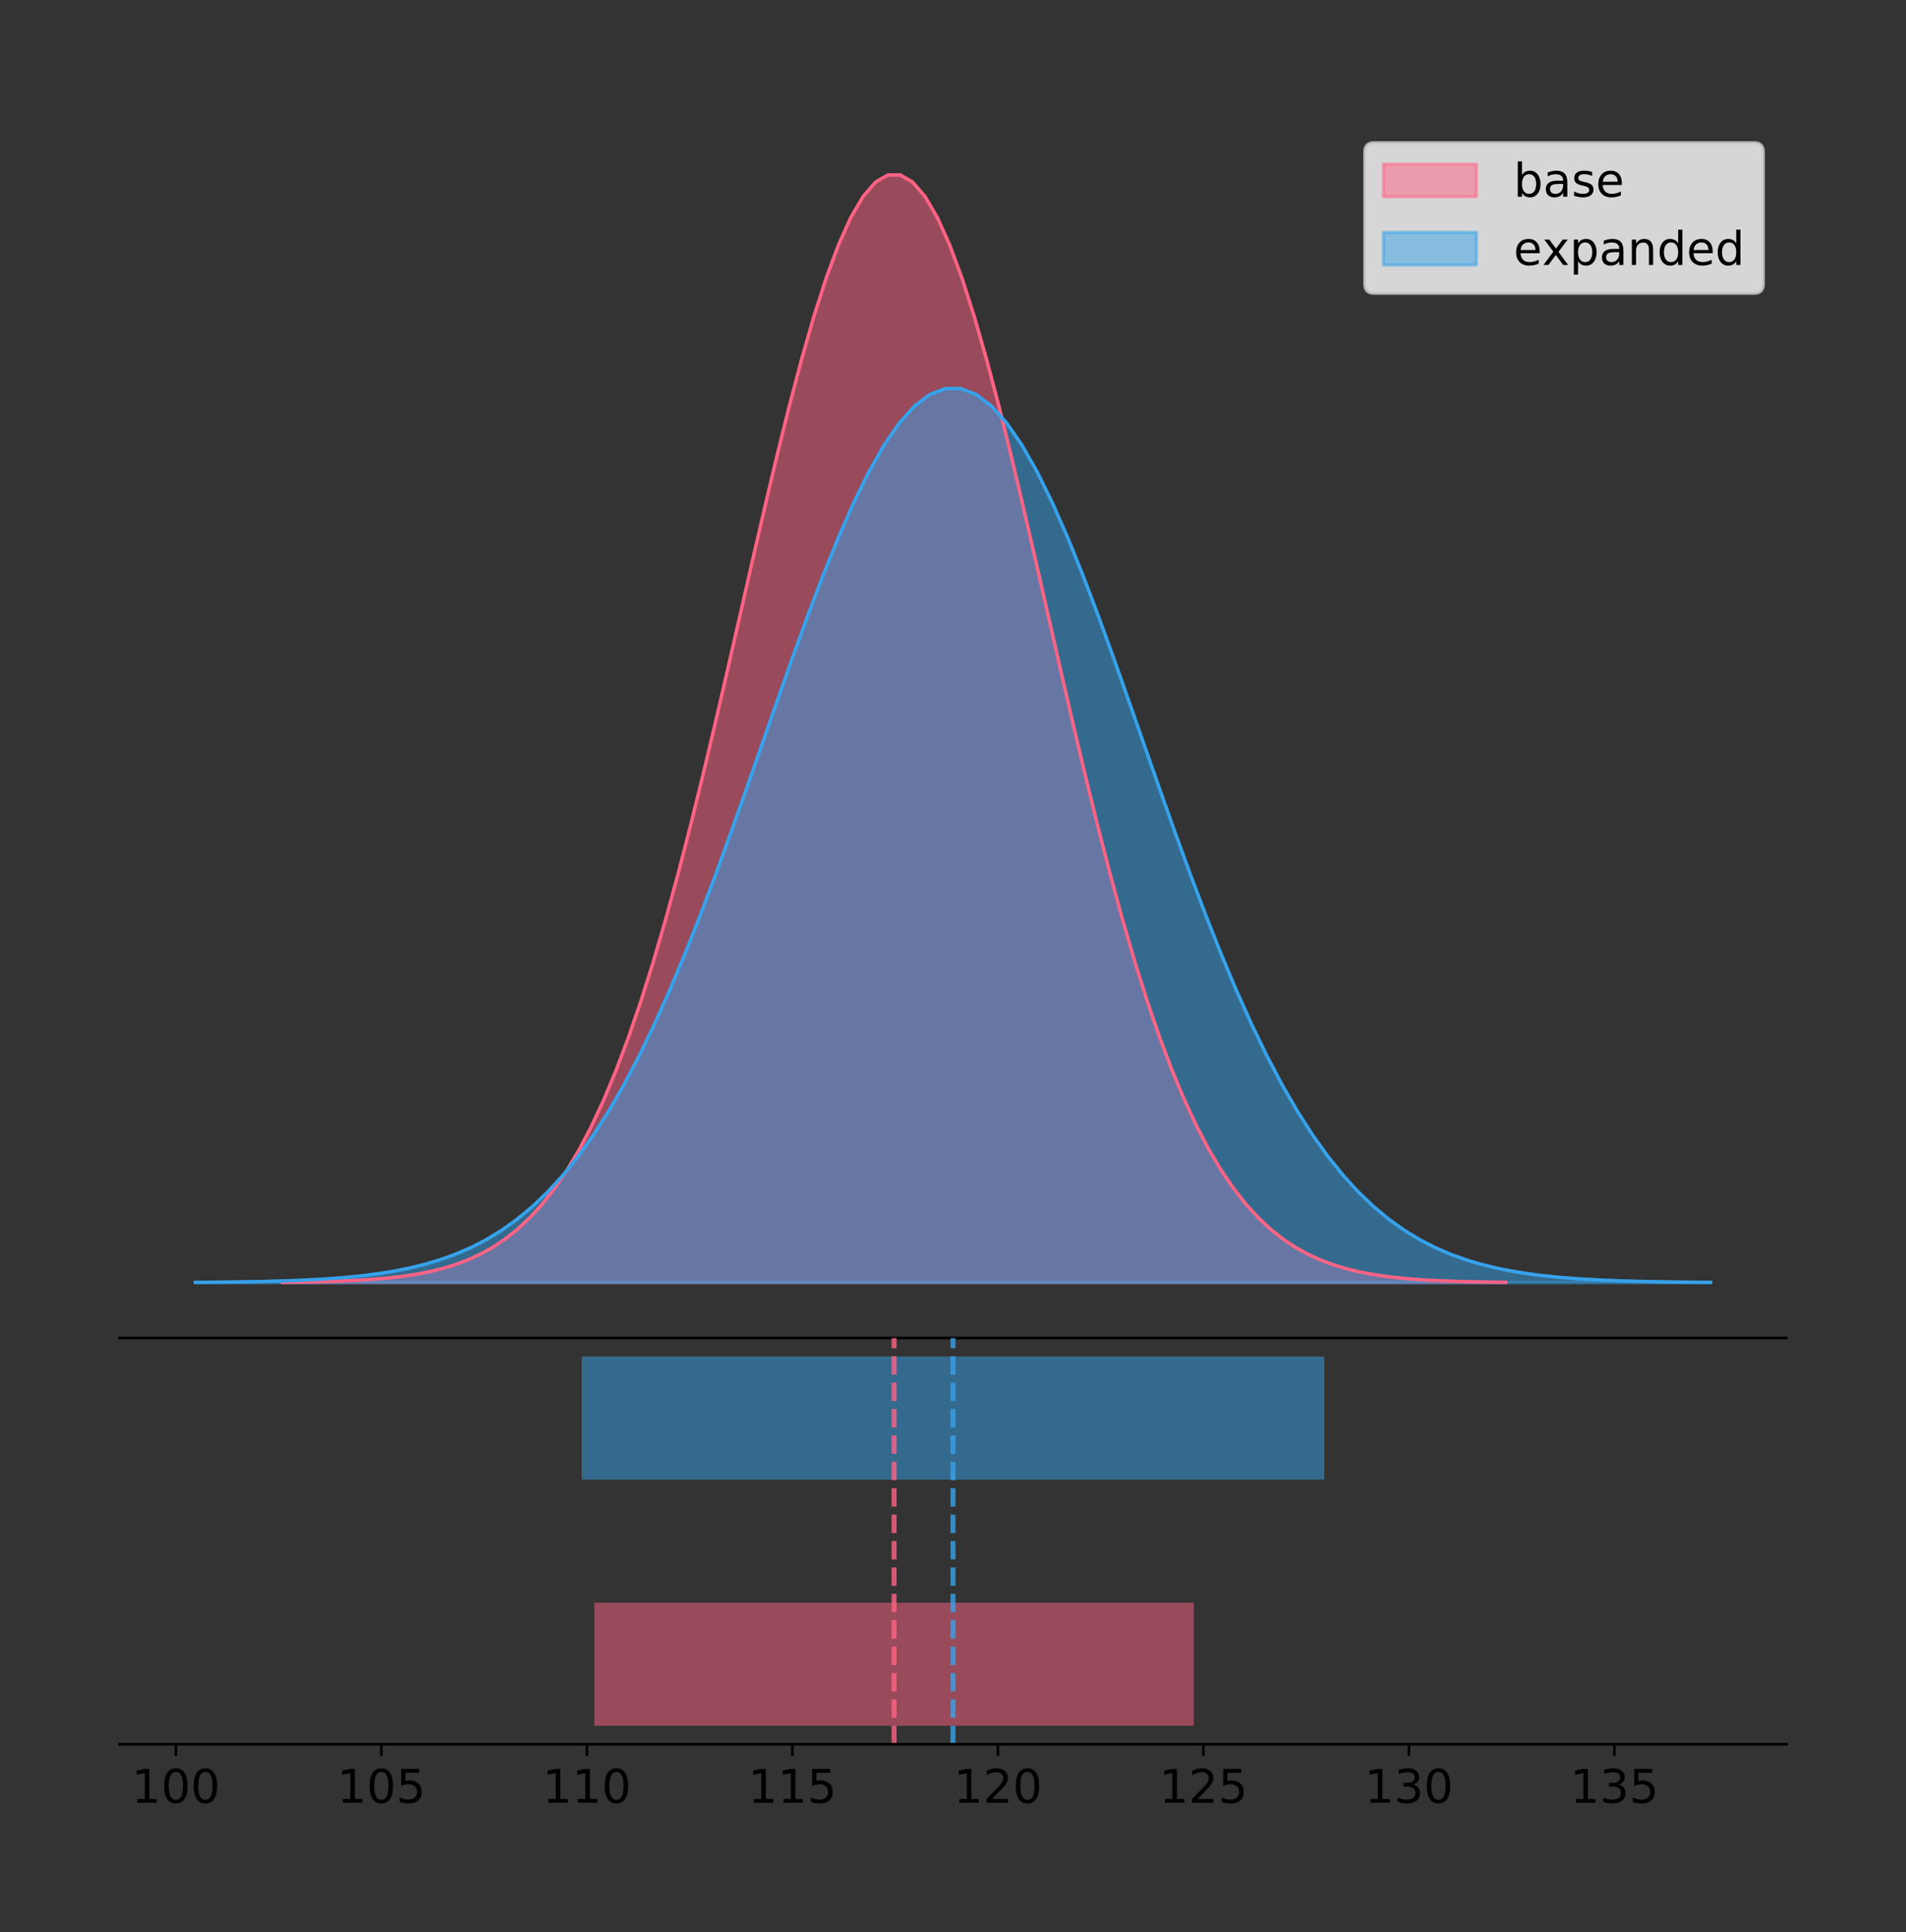 <?xml version="1.0" encoding="utf-8" standalone="no"?>
<!DOCTYPE svg PUBLIC "-//W3C//DTD SVG 1.1//EN"
  "http://www.w3.org/Graphics/SVG/1.1/DTD/svg11.dtd">
<!-- Created with matplotlib (https://matplotlib.org/) -->
<svg height="581.789pt" version="1.1" viewBox="0 0 574.2 581.789" width="574.2pt" xmlns="http://www.w3.org/2000/svg" xmlns:xlink="http://www.w3.org/1999/xlink">
 <rect x="0" y="0" width="574.2" height="581.789" fill="#333333" stroke="none"/>
 <defs>
  <style type="text/css">
*{stroke-linecap:butt;stroke-linejoin:round;}
  </style>
 </defs>
 <g id="figure_1">
  <g id="patch_1">
   <path d="M 0 581.789 
L 574.2 581.789 
L 574.2 0 
L 0 0 
z
" style="fill:none;"/>
  </g>
  <g id="axes_1">
   <g id="patch_2">
    <path d="M 36 402.93 
L 538.2 402.93 
L 538.2 36 
L 36 36 
z
" style="fill:none;"/>
   </g>
   <g id="PolyCollection_1">
    <defs>
     <path d="M 85.093 -195.538 
L 85.093 -195.65 
L 88.815 -195.692 
L 92.538 -195.749 
L 96.26 -195.825 
L 99.982 -195.925 
L 103.704 -196.058 
L 107.427 -196.23 
L 111.149 -196.455 
L 114.871 -196.744 
L 118.594 -197.115 
L 122.316 -197.585 
L 126.038 -198.179 
L 129.76 -198.923 
L 133.483 -199.848 
L 137.205 -200.99 
L 140.927 -202.39 
L 144.65 -204.093 
L 148.372 -206.151 
L 152.094 -208.617 
L 155.816 -211.552 
L 159.539 -215.017 
L 163.261 -219.078 
L 166.983 -223.801 
L 170.706 -229.25 
L 174.428 -235.488 
L 178.15 -242.572 
L 181.872 -250.552 
L 185.595 -259.468 
L 189.317 -269.344 
L 193.039 -280.192 
L 196.762 -292.002 
L 200.484 -304.744 
L 204.206 -318.365 
L 207.928 -332.786 
L 211.651 -347.901 
L 215.373 -363.58 
L 219.095 -379.667 
L 222.818 -395.98 
L 226.54 -412.318 
L 230.262 -428.462 
L 233.984 -444.18 
L 237.707 -459.23 
L 241.429 -473.372 
L 245.151 -486.366 
L 248.874 -497.987 
L 252.596 -508.025 
L 256.318 -516.294 
L 260.04 -522.64 
L 263.763 -526.94 
L 267.485 -529.111 
L 271.207 -529.111 
L 274.93 -526.94 
L 278.652 -522.64 
L 282.374 -516.294 
L 286.096 -508.025 
L 289.819 -497.987 
L 293.541 -486.366 
L 297.263 -473.372 
L 300.986 -459.23 
L 304.708 -444.18 
L 308.43 -428.462 
L 312.152 -412.318 
L 315.875 -395.98 
L 319.597 -379.667 
L 323.319 -363.58 
L 327.041 -347.901 
L 330.764 -332.786 
L 334.486 -318.365 
L 338.208 -304.744 
L 341.931 -292.002 
L 345.653 -280.192 
L 349.375 -269.344 
L 353.097 -259.468 
L 356.82 -250.552 
L 360.542 -242.572 
L 364.264 -235.488 
L 367.987 -229.25 
L 371.709 -223.801 
L 375.431 -219.078 
L 379.153 -215.017 
L 382.876 -211.552 
L 386.598 -208.617 
L 390.32 -206.151 
L 394.043 -204.093 
L 397.765 -202.39 
L 401.487 -200.99 
L 405.209 -199.848 
L 408.932 -198.923 
L 412.654 -198.179 
L 416.376 -197.585 
L 420.099 -197.115 
L 423.821 -196.744 
L 427.543 -196.455 
L 431.265 -196.23 
L 434.988 -196.058 
L 438.71 -195.925 
L 442.432 -195.825 
L 446.155 -195.749 
L 449.877 -195.692 
L 453.599 -195.65 
L 453.599 -195.538 
L 453.599 -195.538 
L 449.877 -195.538 
L 446.155 -195.538 
L 442.432 -195.538 
L 438.71 -195.538 
L 434.988 -195.538 
L 431.265 -195.538 
L 427.543 -195.538 
L 423.821 -195.538 
L 420.099 -195.538 
L 416.376 -195.538 
L 412.654 -195.538 
L 408.932 -195.538 
L 405.209 -195.538 
L 401.487 -195.538 
L 397.765 -195.538 
L 394.043 -195.538 
L 390.32 -195.538 
L 386.598 -195.538 
L 382.876 -195.538 
L 379.153 -195.538 
L 375.431 -195.538 
L 371.709 -195.538 
L 367.987 -195.538 
L 364.264 -195.538 
L 360.542 -195.538 
L 356.82 -195.538 
L 353.097 -195.538 
L 349.375 -195.538 
L 345.653 -195.538 
L 341.931 -195.538 
L 338.208 -195.538 
L 334.486 -195.538 
L 330.764 -195.538 
L 327.041 -195.538 
L 323.319 -195.538 
L 319.597 -195.538 
L 315.875 -195.538 
L 312.152 -195.538 
L 308.43 -195.538 
L 304.708 -195.538 
L 300.986 -195.538 
L 297.263 -195.538 
L 293.541 -195.538 
L 289.819 -195.538 
L 286.096 -195.538 
L 282.374 -195.538 
L 278.652 -195.538 
L 274.93 -195.538 
L 271.207 -195.538 
L 267.485 -195.538 
L 263.763 -195.538 
L 260.04 -195.538 
L 256.318 -195.538 
L 252.596 -195.538 
L 248.874 -195.538 
L 245.151 -195.538 
L 241.429 -195.538 
L 237.707 -195.538 
L 233.984 -195.538 
L 230.262 -195.538 
L 226.54 -195.538 
L 222.818 -195.538 
L 219.095 -195.538 
L 215.373 -195.538 
L 211.651 -195.538 
L 207.928 -195.538 
L 204.206 -195.538 
L 200.484 -195.538 
L 196.762 -195.538 
L 193.039 -195.538 
L 189.317 -195.538 
L 185.595 -195.538 
L 181.872 -195.538 
L 178.15 -195.538 
L 174.428 -195.538 
L 170.706 -195.538 
L 166.983 -195.538 
L 163.261 -195.538 
L 159.539 -195.538 
L 155.816 -195.538 
L 152.094 -195.538 
L 148.372 -195.538 
L 144.65 -195.538 
L 140.927 -195.538 
L 137.205 -195.538 
L 133.483 -195.538 
L 129.76 -195.538 
L 126.038 -195.538 
L 122.316 -195.538 
L 118.594 -195.538 
L 114.871 -195.538 
L 111.149 -195.538 
L 107.427 -195.538 
L 103.704 -195.538 
L 99.982 -195.538 
L 96.26 -195.538 
L 92.538 -195.538 
L 88.815 -195.538 
L 85.093 -195.538 
z
" id="mfe438e89d6" style="stroke:#ff6384;stroke-opacity:0.5;"/>
    </defs>
    <g clip-path="url(#p6d19e735dc)">
     <use style="fill:#ff6384;fill-opacity:0.5;stroke:#ff6384;stroke-opacity:0.5;" x="0" xlink:href="#mfe438e89d6" y="581.789"/>
    </g>
   </g>
   <g id="PolyCollection_2">
    <defs>
     <path d="M 58.827 -195.538 
L 58.827 -195.628 
L 63.439 -195.662 
L 68.05 -195.708 
L 72.662 -195.769 
L 77.274 -195.851 
L 81.885 -195.957 
L 86.497 -196.097 
L 91.108 -196.278 
L 95.72 -196.512 
L 100.331 -196.811 
L 104.943 -197.19 
L 109.555 -197.67 
L 114.166 -198.27 
L 118.778 -199.017 
L 123.389 -199.939 
L 128.001 -201.069 
L 132.612 -202.444 
L 137.224 -204.104 
L 141.836 -206.095 
L 146.447 -208.464 
L 151.059 -211.261 
L 155.67 -214.539 
L 160.282 -218.351 
L 164.893 -222.749 
L 169.505 -227.784 
L 174.117 -233.502 
L 178.728 -239.944 
L 183.34 -247.14 
L 187.951 -255.112 
L 192.563 -263.867 
L 197.174 -273.4 
L 201.786 -283.685 
L 206.398 -294.68 
L 211.009 -306.319 
L 215.621 -318.52 
L 220.232 -331.175 
L 224.844 -344.16 
L 229.455 -357.327 
L 234.067 -370.515 
L 238.679 -383.546 
L 243.29 -396.232 
L 247.902 -408.38 
L 252.513 -419.795 
L 257.125 -430.283 
L 261.736 -439.663 
L 266.348 -447.765 
L 270.96 -454.44 
L 275.571 -459.562 
L 280.183 -463.033 
L 284.794 -464.785 
L 289.406 -464.785 
L 294.017 -463.033 
L 298.629 -459.562 
L 303.24 -454.44 
L 307.852 -447.765 
L 312.464 -439.663 
L 317.075 -430.283 
L 321.687 -419.795 
L 326.298 -408.38 
L 330.91 -396.232 
L 335.521 -383.546 
L 340.133 -370.515 
L 344.745 -357.327 
L 349.356 -344.16 
L 353.968 -331.175 
L 358.579 -318.52 
L 363.191 -306.319 
L 367.802 -294.68 
L 372.414 -283.685 
L 377.026 -273.4 
L 381.637 -263.867 
L 386.249 -255.112 
L 390.86 -247.14 
L 395.472 -239.944 
L 400.083 -233.502 
L 404.695 -227.784 
L 409.307 -222.749 
L 413.918 -218.351 
L 418.53 -214.539 
L 423.141 -211.261 
L 427.753 -208.464 
L 432.364 -206.095 
L 436.976 -204.104 
L 441.588 -202.444 
L 446.199 -201.069 
L 450.811 -199.939 
L 455.422 -199.017 
L 460.034 -198.27 
L 464.645 -197.67 
L 469.257 -197.19 
L 473.869 -196.811 
L 478.48 -196.512 
L 483.092 -196.278 
L 487.703 -196.097 
L 492.315 -195.957 
L 496.926 -195.851 
L 501.538 -195.769 
L 506.15 -195.708 
L 510.761 -195.662 
L 515.373 -195.628 
L 515.373 -195.538 
L 515.373 -195.538 
L 510.761 -195.538 
L 506.15 -195.538 
L 501.538 -195.538 
L 496.926 -195.538 
L 492.315 -195.538 
L 487.703 -195.538 
L 483.092 -195.538 
L 478.48 -195.538 
L 473.869 -195.538 
L 469.257 -195.538 
L 464.645 -195.538 
L 460.034 -195.538 
L 455.422 -195.538 
L 450.811 -195.538 
L 446.199 -195.538 
L 441.588 -195.538 
L 436.976 -195.538 
L 432.364 -195.538 
L 427.753 -195.538 
L 423.141 -195.538 
L 418.53 -195.538 
L 413.918 -195.538 
L 409.307 -195.538 
L 404.695 -195.538 
L 400.083 -195.538 
L 395.472 -195.538 
L 390.86 -195.538 
L 386.249 -195.538 
L 381.637 -195.538 
L 377.026 -195.538 
L 372.414 -195.538 
L 367.802 -195.538 
L 363.191 -195.538 
L 358.579 -195.538 
L 353.968 -195.538 
L 349.356 -195.538 
L 344.745 -195.538 
L 340.133 -195.538 
L 335.521 -195.538 
L 330.91 -195.538 
L 326.298 -195.538 
L 321.687 -195.538 
L 317.075 -195.538 
L 312.464 -195.538 
L 307.852 -195.538 
L 303.24 -195.538 
L 298.629 -195.538 
L 294.017 -195.538 
L 289.406 -195.538 
L 284.794 -195.538 
L 280.183 -195.538 
L 275.571 -195.538 
L 270.96 -195.538 
L 266.348 -195.538 
L 261.736 -195.538 
L 257.125 -195.538 
L 252.513 -195.538 
L 247.902 -195.538 
L 243.29 -195.538 
L 238.679 -195.538 
L 234.067 -195.538 
L 229.455 -195.538 
L 224.844 -195.538 
L 220.232 -195.538 
L 215.621 -195.538 
L 211.009 -195.538 
L 206.398 -195.538 
L 201.786 -195.538 
L 197.174 -195.538 
L 192.563 -195.538 
L 187.951 -195.538 
L 183.34 -195.538 
L 178.728 -195.538 
L 174.117 -195.538 
L 169.505 -195.538 
L 164.893 -195.538 
L 160.282 -195.538 
L 155.67 -195.538 
L 151.059 -195.538 
L 146.447 -195.538 
L 141.836 -195.538 
L 137.224 -195.538 
L 132.612 -195.538 
L 128.001 -195.538 
L 123.389 -195.538 
L 118.778 -195.538 
L 114.166 -195.538 
L 109.555 -195.538 
L 104.943 -195.538 
L 100.331 -195.538 
L 95.72 -195.538 
L 91.108 -195.538 
L 86.497 -195.538 
L 81.885 -195.538 
L 77.274 -195.538 
L 72.662 -195.538 
L 68.05 -195.538 
L 63.439 -195.538 
L 58.827 -195.538 
z
" id="m4efca9e11e" style="stroke:#36a2eb;stroke-opacity:0.5;"/>
    </defs>
    <g clip-path="url(#p6d19e735dc)">
     <use style="fill:#36a2eb;fill-opacity:0.5;stroke:#36a2eb;stroke-opacity:0.5;" x="0" xlink:href="#m4efca9e11e" y="581.789"/>
    </g>
   </g>
   <g id="line2d_1">
    <path clip-path="url(#p6d19e735dc)" d="M 85.093 386.139 
L 88.815 386.097 
L 92.538 386.04 
L 96.26 385.965 
L 99.982 385.864 
L 103.704 385.732 
L 107.427 385.559 
L 111.149 385.334 
L 114.871 385.045 
L 118.594 384.675 
L 122.316 384.204 
L 126.038 383.61 
L 129.76 382.867 
L 133.483 381.941 
L 137.205 380.799 
L 140.927 379.399 
L 144.65 377.696 
L 148.372 375.639 
L 152.094 373.172 
L 155.816 370.238 
L 159.539 366.772 
L 163.261 362.711 
L 166.983 357.989 
L 170.706 352.539 
L 174.428 346.301 
L 178.15 339.217 
L 181.872 331.237 
L 185.595 322.322 
L 189.317 312.445 
L 193.039 301.597 
L 196.762 289.787 
L 200.484 277.045 
L 204.206 263.424 
L 207.928 249.004 
L 211.651 233.888 
L 215.373 218.209 
L 219.095 202.123 
L 222.818 185.809 
L 226.54 169.471 
L 230.262 153.327 
L 233.984 137.61 
L 237.707 122.559 
L 241.429 108.418 
L 245.151 95.423 
L 248.874 83.803 
L 252.596 73.765 
L 256.318 65.495 
L 260.04 59.15 
L 263.763 54.85 
L 267.485 52.679 
L 271.207 52.679 
L 274.93 54.85 
L 278.652 59.15 
L 282.374 65.495 
L 286.096 73.765 
L 289.819 83.803 
L 293.541 95.423 
L 297.263 108.418 
L 300.986 122.559 
L 304.708 137.61 
L 308.43 153.327 
L 312.152 169.471 
L 315.875 185.809 
L 319.597 202.123 
L 323.319 218.209 
L 327.041 233.888 
L 330.764 249.004 
L 334.486 263.424 
L 338.208 277.045 
L 341.931 289.787 
L 345.653 301.597 
L 349.375 312.445 
L 353.097 322.322 
L 356.82 331.237 
L 360.542 339.217 
L 364.264 346.301 
L 367.987 352.539 
L 371.709 357.989 
L 375.431 362.711 
L 379.153 366.772 
L 382.876 370.238 
L 386.598 373.172 
L 390.32 375.639 
L 394.043 377.696 
L 397.765 379.399 
L 401.487 380.799 
L 405.209 381.941 
L 408.932 382.867 
L 412.654 383.61 
L 416.376 384.204 
L 420.099 384.675 
L 423.821 385.045 
L 427.543 385.334 
L 431.265 385.559 
L 434.988 385.732 
L 438.71 385.864 
L 442.432 385.965 
L 446.155 386.04 
L 449.877 386.097 
L 453.599 386.139 
" style="fill:none;stroke:#ff6384;stroke-linecap:square;"/>
   </g>
   <g id="line2d_2">
    <path clip-path="url(#p6d19e735dc)" d="M 58.827 386.161 
L 63.439 386.127 
L 68.05 386.081 
L 72.662 386.02 
L 77.274 385.939 
L 81.885 385.832 
L 86.497 385.692 
L 91.108 385.511 
L 95.72 385.278 
L 100.331 384.979 
L 104.943 384.599 
L 109.555 384.12 
L 114.166 383.519 
L 118.778 382.773 
L 123.389 381.851 
L 128.001 380.721 
L 132.612 379.346 
L 137.224 377.685 
L 141.836 375.694 
L 146.447 373.326 
L 151.059 370.529 
L 155.67 367.251 
L 160.282 363.439 
L 164.893 359.04 
L 169.505 354.005 
L 174.117 348.287 
L 178.728 341.846 
L 183.34 334.65 
L 187.951 326.678 
L 192.563 317.922 
L 197.174 308.389 
L 201.786 298.104 
L 206.398 287.11 
L 211.009 275.47 
L 215.621 263.27 
L 220.232 250.614 
L 224.844 237.63 
L 229.455 224.462 
L 234.067 211.275 
L 238.679 198.244 
L 243.29 185.557 
L 247.902 173.409 
L 252.513 161.995 
L 257.125 151.506 
L 261.736 142.126 
L 266.348 134.024 
L 270.96 127.349 
L 275.571 122.227 
L 280.183 118.757 
L 284.794 117.004 
L 289.406 117.004 
L 294.017 118.757 
L 298.629 122.227 
L 303.24 127.349 
L 307.852 134.024 
L 312.464 142.126 
L 317.075 151.506 
L 321.687 161.995 
L 326.298 173.409 
L 330.91 185.557 
L 335.521 198.244 
L 340.133 211.275 
L 344.745 224.462 
L 349.356 237.63 
L 353.968 250.614 
L 358.579 263.27 
L 363.191 275.47 
L 367.802 287.11 
L 372.414 298.104 
L 377.026 308.389 
L 381.637 317.922 
L 386.249 326.678 
L 390.86 334.65 
L 395.472 341.846 
L 400.083 348.287 
L 404.695 354.005 
L 409.307 359.04 
L 413.918 363.439 
L 418.53 367.251 
L 423.141 370.529 
L 427.753 373.326 
L 432.364 375.694 
L 436.976 377.685 
L 441.588 379.346 
L 446.199 380.721 
L 450.811 381.851 
L 455.422 382.773 
L 460.034 383.519 
L 464.645 384.12 
L 469.257 384.599 
L 473.869 384.979 
L 478.48 385.278 
L 483.092 385.511 
L 487.703 385.692 
L 492.315 385.832 
L 496.926 385.939 
L 501.538 386.02 
L 506.15 386.081 
L 510.761 386.127 
L 515.373 386.161 
" style="fill:none;stroke:#36a2eb;stroke-linecap:square;"/>
   </g>
   <g id="patch_3">
    <path d="M 36 402.93 
L 538.2 402.93 
" style="fill:none;stroke:#000000;stroke-linecap:square;stroke-linejoin:miter;stroke-width:0.8;"/>
   </g>
   <g id="legend_1">
    <g id="patch_4">
     <path d="M 413.972 88.299 
L 528.4 88.299 
Q 531.2 88.299 531.2 85.499 
L 531.2 45.8 
Q 531.2 43 528.4 43 
L 413.972 43 
Q 411.172 43 411.172 45.8 
L 411.172 85.499 
Q 411.172 88.299 413.972 88.299 
z
" style="fill:#ffffff;opacity:0.8;stroke:#cccccc;stroke-linejoin:miter;"/>
    </g>
    <g id="patch_5">
     <path d="M 416.772 59.238 
L 444.772 59.238 
L 444.772 49.438 
L 416.772 49.438 
z
" style="fill:#ff6384;opacity:0.5;stroke:#ff6384;stroke-linejoin:miter;"/>
    </g>
    <g id="text_1">
     <!-- base -->
     <defs>
      <path d="M 48.688 27.297 
Q 48.688 37.203 44.609 42.844 
Q 40.531 48.484 33.406 48.484 
Q 26.266 48.484 22.188 42.844 
Q 18.109 37.203 18.109 27.297 
Q 18.109 17.391 22.188 11.75 
Q 26.266 6.109 33.406 6.109 
Q 40.531 6.109 44.609 11.75 
Q 48.688 17.391 48.688 27.297 
z
M 18.109 46.391 
Q 20.953 51.266 25.266 53.625 
Q 29.594 56 35.594 56 
Q 45.562 56 51.781 48.094 
Q 58.016 40.188 58.016 27.297 
Q 58.016 14.406 51.781 6.484 
Q 45.562 -1.422 35.594 -1.422 
Q 29.594 -1.422 25.266 0.953 
Q 20.953 3.328 18.109 8.203 
L 18.109 0 
L 9.078 0 
L 9.078 75.984 
L 18.109 75.984 
z
" id="DejaVuSans-98"/>
      <path d="M 34.281 27.484 
Q 23.391 27.484 19.188 25 
Q 14.984 22.516 14.984 16.5 
Q 14.984 11.719 18.141 8.906 
Q 21.297 6.109 26.703 6.109 
Q 34.188 6.109 38.703 11.406 
Q 43.219 16.703 43.219 25.484 
L 43.219 27.484 
z
M 52.203 31.203 
L 52.203 0 
L 43.219 0 
L 43.219 8.297 
Q 40.141 3.328 35.547 0.953 
Q 30.953 -1.422 24.312 -1.422 
Q 15.922 -1.422 10.953 3.297 
Q 6 8.016 6 15.922 
Q 6 25.141 12.172 29.828 
Q 18.359 34.516 30.609 34.516 
L 43.219 34.516 
L 43.219 35.406 
Q 43.219 41.609 39.141 45 
Q 35.062 48.391 27.688 48.391 
Q 23 48.391 18.547 47.266 
Q 14.109 46.141 10.016 43.891 
L 10.016 52.203 
Q 14.938 54.109 19.578 55.047 
Q 24.219 56 28.609 56 
Q 40.484 56 46.344 49.844 
Q 52.203 43.703 52.203 31.203 
z
" id="DejaVuSans-97"/>
      <path d="M 44.281 53.078 
L 44.281 44.578 
Q 40.484 46.531 36.375 47.5 
Q 32.281 48.484 27.875 48.484 
Q 21.188 48.484 17.844 46.438 
Q 14.5 44.391 14.5 40.281 
Q 14.5 37.156 16.891 35.375 
Q 19.281 33.594 26.516 31.984 
L 29.594 31.297 
Q 39.156 29.25 43.188 25.516 
Q 47.219 21.781 47.219 15.094 
Q 47.219 7.469 41.188 3.016 
Q 35.156 -1.422 24.609 -1.422 
Q 20.219 -1.422 15.453 -0.562 
Q 10.688 0.297 5.422 2 
L 5.422 11.281 
Q 10.406 8.688 15.234 7.391 
Q 20.062 6.109 24.812 6.109 
Q 31.156 6.109 34.562 8.281 
Q 37.984 10.453 37.984 14.406 
Q 37.984 18.062 35.516 20.016 
Q 33.062 21.969 24.703 23.781 
L 21.578 24.516 
Q 13.234 26.266 9.516 29.906 
Q 5.812 33.547 5.812 39.891 
Q 5.812 47.609 11.281 51.797 
Q 16.75 56 26.812 56 
Q 31.781 56 36.172 55.266 
Q 40.578 54.547 44.281 53.078 
z
" id="DejaVuSans-115"/>
      <path d="M 56.203 29.594 
L 56.203 25.203 
L 14.891 25.203 
Q 15.484 15.922 20.484 11.062 
Q 25.484 6.203 34.422 6.203 
Q 39.594 6.203 44.453 7.469 
Q 49.312 8.734 54.109 11.281 
L 54.109 2.781 
Q 49.266 0.734 44.188 -0.344 
Q 39.109 -1.422 33.891 -1.422 
Q 20.797 -1.422 13.156 6.188 
Q 5.516 13.812 5.516 26.812 
Q 5.516 40.234 12.766 48.109 
Q 20.016 56 32.328 56 
Q 43.359 56 49.781 48.891 
Q 56.203 41.797 56.203 29.594 
z
M 47.219 32.234 
Q 47.125 39.594 43.094 43.984 
Q 39.062 48.391 32.422 48.391 
Q 24.906 48.391 20.391 44.141 
Q 15.875 39.891 15.188 32.172 
z
" id="DejaVuSans-101"/>
     </defs>
     <g transform="translate(455.972 59.238)scale(0.14 -0.14)">
      <use xlink:href="#DejaVuSans-98"/>
      <use x="63.477" xlink:href="#DejaVuSans-97"/>
      <use x="124.756" xlink:href="#DejaVuSans-115"/>
      <use x="176.855" xlink:href="#DejaVuSans-101"/>
     </g>
    </g>
    <g id="patch_6">
     <path d="M 416.772 79.787 
L 444.772 79.787 
L 444.772 69.987 
L 416.772 69.987 
z
" style="fill:#36a2eb;opacity:0.5;stroke:#36a2eb;stroke-linejoin:miter;"/>
    </g>
    <g id="text_2">
     <!-- expanded -->
     <defs>
      <path d="M 54.891 54.688 
L 35.109 28.078 
L 55.906 0 
L 45.312 0 
L 29.391 21.484 
L 13.484 0 
L 2.875 0 
L 24.125 28.609 
L 4.688 54.688 
L 15.281 54.688 
L 29.781 35.203 
L 44.281 54.688 
z
" id="DejaVuSans-120"/>
      <path d="M 18.109 8.203 
L 18.109 -20.797 
L 9.078 -20.797 
L 9.078 54.688 
L 18.109 54.688 
L 18.109 46.391 
Q 20.953 51.266 25.266 53.625 
Q 29.594 56 35.594 56 
Q 45.562 56 51.781 48.094 
Q 58.016 40.188 58.016 27.297 
Q 58.016 14.406 51.781 6.484 
Q 45.562 -1.422 35.594 -1.422 
Q 29.594 -1.422 25.266 0.953 
Q 20.953 3.328 18.109 8.203 
z
M 48.688 27.297 
Q 48.688 37.203 44.609 42.844 
Q 40.531 48.484 33.406 48.484 
Q 26.266 48.484 22.188 42.844 
Q 18.109 37.203 18.109 27.297 
Q 18.109 17.391 22.188 11.75 
Q 26.266 6.109 33.406 6.109 
Q 40.531 6.109 44.609 11.75 
Q 48.688 17.391 48.688 27.297 
z
" id="DejaVuSans-112"/>
      <path d="M 54.891 33.016 
L 54.891 0 
L 45.906 0 
L 45.906 32.719 
Q 45.906 40.484 42.875 44.328 
Q 39.844 48.188 33.797 48.188 
Q 26.516 48.188 22.312 43.547 
Q 18.109 38.922 18.109 30.906 
L 18.109 0 
L 9.078 0 
L 9.078 54.688 
L 18.109 54.688 
L 18.109 46.188 
Q 21.344 51.125 25.703 53.562 
Q 30.078 56 35.797 56 
Q 45.219 56 50.047 50.172 
Q 54.891 44.344 54.891 33.016 
z
" id="DejaVuSans-110"/>
      <path d="M 45.406 46.391 
L 45.406 75.984 
L 54.391 75.984 
L 54.391 0 
L 45.406 0 
L 45.406 8.203 
Q 42.578 3.328 38.25 0.953 
Q 33.938 -1.422 27.875 -1.422 
Q 17.969 -1.422 11.734 6.484 
Q 5.516 14.406 5.516 27.297 
Q 5.516 40.188 11.734 48.094 
Q 17.969 56 27.875 56 
Q 33.938 56 38.25 53.625 
Q 42.578 51.266 45.406 46.391 
z
M 14.797 27.297 
Q 14.797 17.391 18.875 11.75 
Q 22.953 6.109 30.078 6.109 
Q 37.203 6.109 41.297 11.75 
Q 45.406 17.391 45.406 27.297 
Q 45.406 37.203 41.297 42.844 
Q 37.203 48.484 30.078 48.484 
Q 22.953 48.484 18.875 42.844 
Q 14.797 37.203 14.797 27.297 
z
" id="DejaVuSans-100"/>
     </defs>
     <g transform="translate(455.972 79.787)scale(0.14 -0.14)">
      <use xlink:href="#DejaVuSans-101"/>
      <use x="61.508" xlink:href="#DejaVuSans-120"/>
      <use x="120.688" xlink:href="#DejaVuSans-112"/>
      <use x="184.164" xlink:href="#DejaVuSans-97"/>
      <use x="245.443" xlink:href="#DejaVuSans-110"/>
      <use x="308.822" xlink:href="#DejaVuSans-100"/>
      <use x="372.299" xlink:href="#DejaVuSans-101"/>
      <use x="433.822" xlink:href="#DejaVuSans-100"/>
     </g>
    </g>
   </g>
  </g>
  <g id="axes_2">
   <g id="patch_7">
    <path d="M 36 525.24 
L 538.2 525.24 
L 538.2 402.93 
L 36 402.93 
z
" style="fill:none;"/>
   </g>
   <g id="patch_8">
    <path clip-path="url(#p1ce30e9523)" d="M 179.062 519.68 
L 359.63 519.68 
L 359.63 482.617 
L 179.062 482.617 
z
" style="fill:#ff6384;opacity:0.5;"/>
   </g>
   <g id="patch_9">
    <path clip-path="url(#p1ce30e9523)" d="M 175.246 445.553 
L 398.954 445.553 
L 398.954 408.49 
L 175.246 408.49 
z
" style="fill:#36a2eb;opacity:0.5;"/>
   </g>
   <g id="matplotlib.axis_1">
    <g id="xtick_1">
     <g id="line2d_3">
      <defs>
       <path d="M 0 0 
L 0 3.5 
" id="m280b410efb" style="stroke:#000000;stroke-width:0.8;"/>
      </defs>
      <g>
       <use style="stroke:#000000;stroke-width:0.8;" x="52.979" xlink:href="#m280b410efb" y="525.24"/>
      </g>
     </g>
     <g id="text_3">
      <!-- 100 -->
      <defs>
       <path d="M 12.406 8.297 
L 28.516 8.297 
L 28.516 63.922 
L 10.984 60.406 
L 10.984 69.391 
L 28.422 72.906 
L 38.281 72.906 
L 38.281 8.297 
L 54.391 8.297 
L 54.391 0 
L 12.406 0 
z
" id="DejaVuSans-49"/>
       <path d="M 31.781 66.406 
Q 24.172 66.406 20.328 58.906 
Q 16.5 51.422 16.5 36.375 
Q 16.5 21.391 20.328 13.891 
Q 24.172 6.391 31.781 6.391 
Q 39.453 6.391 43.281 13.891 
Q 47.125 21.391 47.125 36.375 
Q 47.125 51.422 43.281 58.906 
Q 39.453 66.406 31.781 66.406 
z
M 31.781 74.219 
Q 44.047 74.219 50.516 64.516 
Q 56.984 54.828 56.984 36.375 
Q 56.984 17.969 50.516 8.266 
Q 44.047 -1.422 31.781 -1.422 
Q 19.531 -1.422 13.062 8.266 
Q 6.594 17.969 6.594 36.375 
Q 6.594 54.828 13.062 64.516 
Q 19.531 74.219 31.781 74.219 
z
" id="DejaVuSans-48"/>
      </defs>
      <g transform="translate(39.618 542.878)scale(0.14 -0.14)">
       <use xlink:href="#DejaVuSans-49"/>
       <use x="63.623" xlink:href="#DejaVuSans-48"/>
       <use x="127.246" xlink:href="#DejaVuSans-48"/>
      </g>
     </g>
    </g>
    <g id="xtick_2">
     <g id="line2d_4">
      <g>
       <use style="stroke:#000000;stroke-width:0.8;" x="114.891" xlink:href="#m280b410efb" y="525.24"/>
      </g>
     </g>
     <g id="text_4">
      <!-- 105 -->
      <defs>
       <path d="M 10.797 72.906 
L 49.516 72.906 
L 49.516 64.594 
L 19.828 64.594 
L 19.828 46.734 
Q 21.969 47.469 24.109 47.828 
Q 26.266 48.188 28.422 48.188 
Q 40.625 48.188 47.75 41.5 
Q 54.891 34.812 54.891 23.391 
Q 54.891 11.625 47.562 5.094 
Q 40.234 -1.422 26.906 -1.422 
Q 22.312 -1.422 17.547 -0.641 
Q 12.797 0.141 7.719 1.703 
L 7.719 11.625 
Q 12.109 9.234 16.797 8.062 
Q 21.484 6.891 26.703 6.891 
Q 35.156 6.891 40.078 11.328 
Q 45.016 15.766 45.016 23.391 
Q 45.016 31 40.078 35.438 
Q 35.156 39.891 26.703 39.891 
Q 22.75 39.891 18.812 39.016 
Q 14.891 38.141 10.797 36.281 
z
" id="DejaVuSans-53"/>
      </defs>
      <g transform="translate(101.53 542.878)scale(0.14 -0.14)">
       <use xlink:href="#DejaVuSans-49"/>
       <use x="63.623" xlink:href="#DejaVuSans-48"/>
       <use x="127.246" xlink:href="#DejaVuSans-53"/>
      </g>
     </g>
    </g>
    <g id="xtick_3">
     <g id="line2d_5">
      <g>
       <use style="stroke:#000000;stroke-width:0.8;" x="176.804" xlink:href="#m280b410efb" y="525.24"/>
      </g>
     </g>
     <g id="text_5">
      <!-- 110 -->
      <g transform="translate(163.442 542.878)scale(0.14 -0.14)">
       <use xlink:href="#DejaVuSans-49"/>
       <use x="63.623" xlink:href="#DejaVuSans-49"/>
       <use x="127.246" xlink:href="#DejaVuSans-48"/>
      </g>
     </g>
    </g>
    <g id="xtick_4">
     <g id="line2d_6">
      <g>
       <use style="stroke:#000000;stroke-width:0.8;" x="238.716" xlink:href="#m280b410efb" y="525.24"/>
      </g>
     </g>
     <g id="text_6">
      <!-- 115 -->
      <g transform="translate(225.354 542.878)scale(0.14 -0.14)">
       <use xlink:href="#DejaVuSans-49"/>
       <use x="63.623" xlink:href="#DejaVuSans-49"/>
       <use x="127.246" xlink:href="#DejaVuSans-53"/>
      </g>
     </g>
    </g>
    <g id="xtick_5">
     <g id="line2d_7">
      <g>
       <use style="stroke:#000000;stroke-width:0.8;" x="300.628" xlink:href="#m280b410efb" y="525.24"/>
      </g>
     </g>
     <g id="text_7">
      <!-- 120 -->
      <defs>
       <path d="M 19.188 8.297 
L 53.609 8.297 
L 53.609 0 
L 7.328 0 
L 7.328 8.297 
Q 12.938 14.109 22.625 23.891 
Q 32.328 33.688 34.812 36.531 
Q 39.547 41.844 41.422 45.531 
Q 43.312 49.219 43.312 52.781 
Q 43.312 58.594 39.234 62.25 
Q 35.156 65.922 28.609 65.922 
Q 23.969 65.922 18.812 64.312 
Q 13.672 62.703 7.812 59.422 
L 7.812 69.391 
Q 13.766 71.781 18.938 73 
Q 24.125 74.219 28.422 74.219 
Q 39.75 74.219 46.484 68.547 
Q 53.219 62.891 53.219 53.422 
Q 53.219 48.922 51.531 44.891 
Q 49.859 40.875 45.406 35.406 
Q 44.188 33.984 37.641 27.219 
Q 31.109 20.453 19.188 8.297 
z
" id="DejaVuSans-50"/>
      </defs>
      <g transform="translate(287.267 542.878)scale(0.14 -0.14)">
       <use xlink:href="#DejaVuSans-49"/>
       <use x="63.623" xlink:href="#DejaVuSans-50"/>
       <use x="127.246" xlink:href="#DejaVuSans-48"/>
      </g>
     </g>
    </g>
    <g id="xtick_6">
     <g id="line2d_8">
      <g>
       <use style="stroke:#000000;stroke-width:0.8;" x="362.54" xlink:href="#m280b410efb" y="525.24"/>
      </g>
     </g>
     <g id="text_8">
      <!-- 125 -->
      <g transform="translate(349.179 542.878)scale(0.14 -0.14)">
       <use xlink:href="#DejaVuSans-49"/>
       <use x="63.623" xlink:href="#DejaVuSans-50"/>
       <use x="127.246" xlink:href="#DejaVuSans-53"/>
      </g>
     </g>
    </g>
    <g id="xtick_7">
     <g id="line2d_9">
      <g>
       <use style="stroke:#000000;stroke-width:0.8;" x="424.452" xlink:href="#m280b410efb" y="525.24"/>
      </g>
     </g>
     <g id="text_9">
      <!-- 130 -->
      <defs>
       <path d="M 40.578 39.312 
Q 47.656 37.797 51.625 33 
Q 55.609 28.219 55.609 21.188 
Q 55.609 10.406 48.188 4.484 
Q 40.766 -1.422 27.094 -1.422 
Q 22.516 -1.422 17.656 -0.516 
Q 12.797 0.391 7.625 2.203 
L 7.625 11.719 
Q 11.719 9.328 16.594 8.109 
Q 21.484 6.891 26.812 6.891 
Q 36.078 6.891 40.938 10.547 
Q 45.797 14.203 45.797 21.188 
Q 45.797 27.641 41.281 31.266 
Q 36.766 34.906 28.719 34.906 
L 20.219 34.906 
L 20.219 43.016 
L 29.109 43.016 
Q 36.375 43.016 40.234 45.922 
Q 44.094 48.828 44.094 54.297 
Q 44.094 59.906 40.109 62.906 
Q 36.141 65.922 28.719 65.922 
Q 24.656 65.922 20.016 65.031 
Q 15.375 64.156 9.812 62.312 
L 9.812 71.094 
Q 15.438 72.656 20.344 73.438 
Q 25.25 74.219 29.594 74.219 
Q 40.828 74.219 47.359 69.109 
Q 53.906 64.016 53.906 55.328 
Q 53.906 49.266 50.438 45.094 
Q 46.969 40.922 40.578 39.312 
z
" id="DejaVuSans-51"/>
      </defs>
      <g transform="translate(411.091 542.878)scale(0.14 -0.14)">
       <use xlink:href="#DejaVuSans-49"/>
       <use x="63.623" xlink:href="#DejaVuSans-51"/>
       <use x="127.246" xlink:href="#DejaVuSans-48"/>
      </g>
     </g>
    </g>
    <g id="xtick_8">
     <g id="line2d_10">
      <g>
       <use style="stroke:#000000;stroke-width:0.8;" x="486.364" xlink:href="#m280b410efb" y="525.24"/>
      </g>
     </g>
     <g id="text_10">
      <!-- 135 -->
      <g transform="translate(473.003 542.878)scale(0.14 -0.14)">
       <use xlink:href="#DejaVuSans-49"/>
       <use x="63.623" xlink:href="#DejaVuSans-51"/>
       <use x="127.246" xlink:href="#DejaVuSans-53"/>
      </g>
     </g>
    </g>
   </g>
   <g id="line2d_11">
    <path clip-path="url(#p1ce30e9523)" d="M 269.346 525.24 
L 269.346 402.93 
" style="fill:none;stroke:#ff6384;stroke-dasharray:5.55,2.4;stroke-dashoffset:0;stroke-opacity:0.8;stroke-width:1.5;"/>
   </g>
   <g id="line2d_12">
    <path clip-path="url(#p1ce30e9523)" d="M 287.1 525.24 
L 287.1 402.93 
" style="fill:none;stroke:#36a2eb;stroke-dasharray:5.55,2.4;stroke-dashoffset:0;stroke-opacity:0.8;stroke-width:1.5;"/>
   </g>
   <g id="patch_10">
    <path d="M 36 525.24 
L 538.2 525.24 
" style="fill:none;stroke:#000000;stroke-linecap:square;stroke-linejoin:miter;stroke-width:0.8;"/>
   </g>
  </g>
 </g>
 <defs>
  <clipPath id="p6d19e735dc">
   <rect height="366.93" width="502.2" x="36" y="36"/>
  </clipPath>
  <clipPath id="p1ce30e9523">
   <rect height="122.31" width="502.2" x="36" y="402.93"/>
  </clipPath>
 </defs>
</svg>
